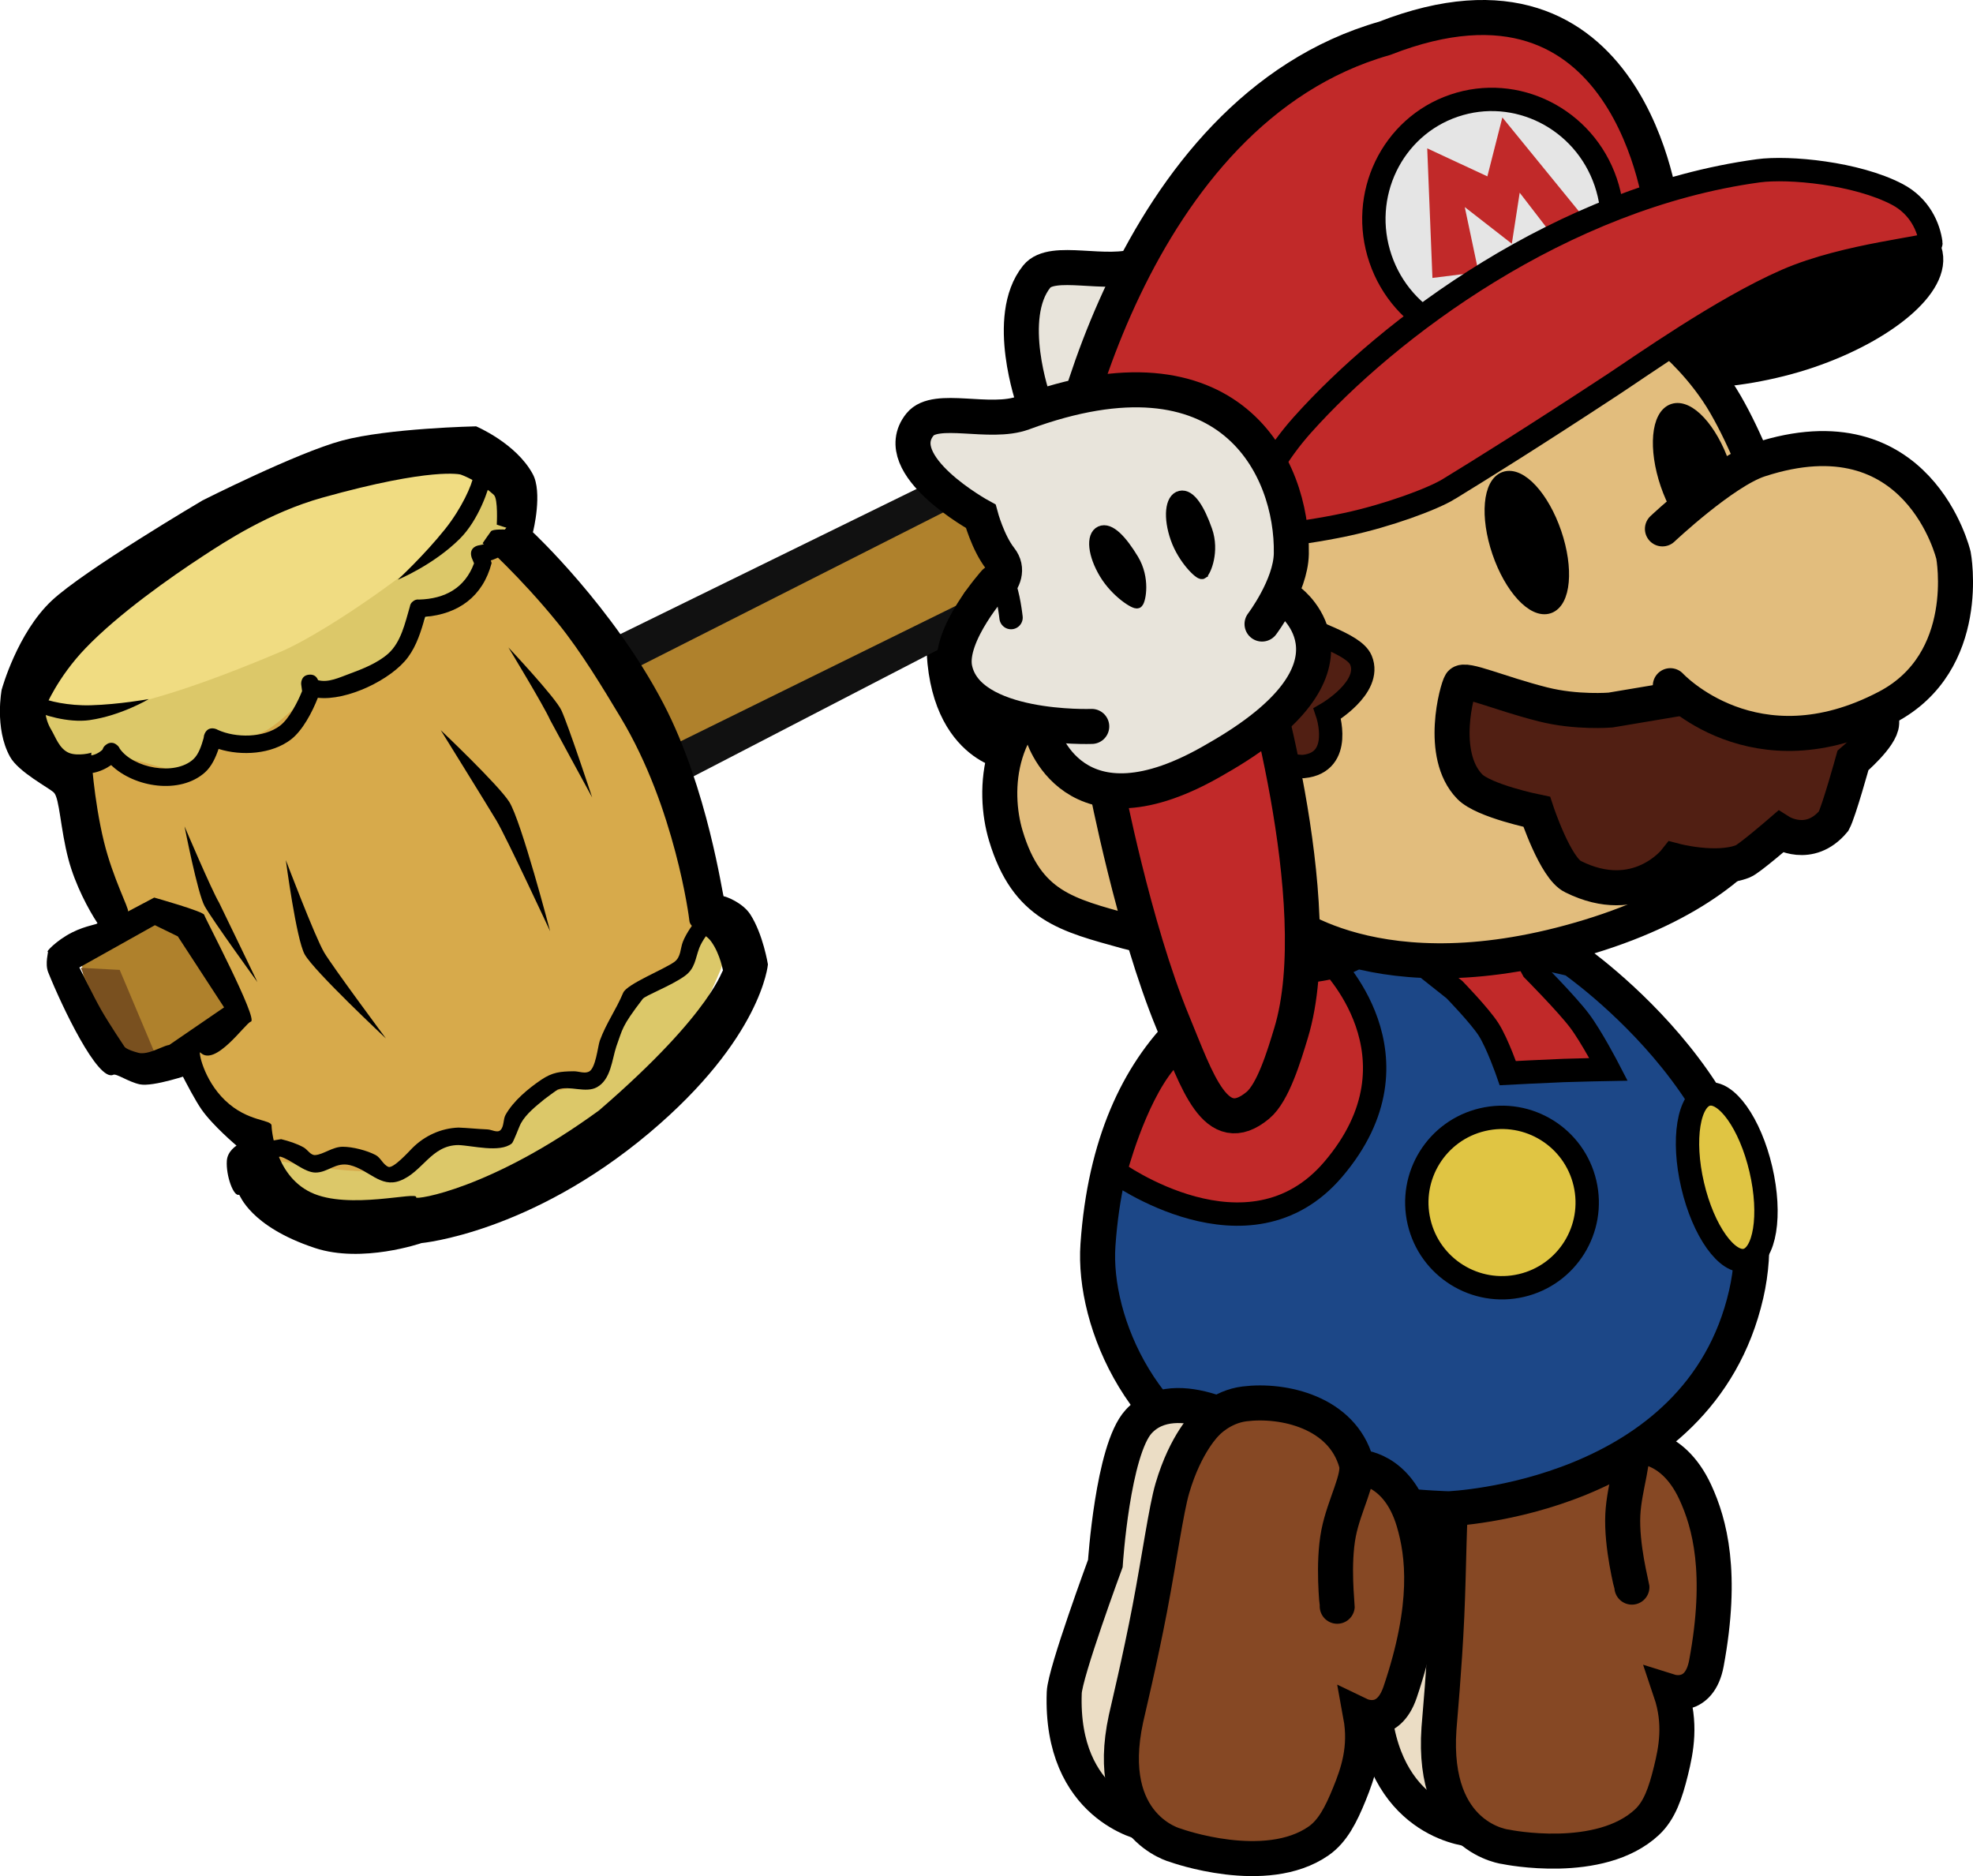 <svg version="1.1" xmlns="http://www.w3.org/2000/svg" xmlns:xlink="http://www.w3.org/1999/xlink" width="84.48" height="80.328" viewBox="0,0,84.48,80.328"><g transform="translate(-178.693,-126.336)"><g data-paper-data="{&quot;isPaintingLayer&quot;:true}" fill-rule="nonzero" stroke-linejoin="miter" stroke-miterlimit="10" stroke-dasharray="" stroke-dashoffset="0" style="mix-blend-mode: normal"><g data-paper-data="{&quot;index&quot;:null}" stroke="#000000"><path d="M237.405,147.966c0,0 3.259,10.691 1.569,16.265c-0.298,0.982 -0.768,2.553 -1.42,3.096c-1.809,1.505 -2.598,-1.031 -3.637,-3.54c-1.686,-4.069 -2.863,-10.18 -2.863,-10.18c0,0 -1.97,-6.25 1.124,-8.14c3.801,-2.322 5.226,2.499 5.226,2.499zM232.83,146.478l-0.018,-0.163c-0.071,-0.415 -0.254,-0.789 -0.388,-1.187c0,0 -0.08,-0.237 -0.317,-0.157c-0.237,0.08 -0.157,0.317 -0.157,0.317c0.125,0.37 0.307,0.723 0.369,1.109l0.014,0.134c0,0 0.027,0.249 0.275,0.222c0.249,-0.027 0.222,-0.275 0.222,-0.275z" fill="#c12929" stroke-width="1.5" stroke-linecap="round"/><g><path d="M225.743,146.857c0,0 -0.369,-1.79 0.073,-2.043c0.838,-0.479 4.578,-0.618 4.578,-0.618l3.126,-0.947l2.075,0.567l3.329,1.941c0,0 3.739,2.815 -3.147,6.733c-6.186,3.649 -7.479,-1.131 -7.479,-1.131z" fill="#e8e4db" stroke-width="1.5" stroke-linecap="round"/><g><g><path d="M224.543,146.534c0,0 -0.23,-0.029 -0.955,-0.951c-0.533,-0.678 -0.636,-2.077 -0.636,-2.077c0,0 -1.271,-3.582 0.131,-5.327c0.673,-0.838 2.988,0.03 4.42,-0.499c8.861,-3.274 11.55,2.332 11.481,6.031c-0.026,1.394 -1.254,3.01 -1.254,3.01" fill="#e8e4db" stroke-width="1.5" stroke-linecap="round"/><path d="M235.167,144.547c-0.088,0.056 -0.793,-0.603 -1.107,-1.495c-0.314,-0.892 -0.236,-1.692 0.174,-1.787c0.41,-0.095 0.803,0.557 1.117,1.449c0.314,0.892 -0.056,1.75 -0.184,1.833z" fill="#000000" stroke-width="0.5" stroke-linecap="butt"/><path d="M232.395,145.799c-0.075,0.073 -0.899,-0.431 -1.387,-1.24c-0.488,-0.81 -0.573,-1.609 -0.19,-1.785c0.383,-0.176 0.899,0.383 1.387,1.193c0.488,0.81 0.299,1.726 0.19,1.832z" fill="#000000" stroke-width="0.5" stroke-linecap="butt"/></g><g stroke-linecap="round"><path d="M230.439,151.105c0,0 -5.297,0.198 -5.859,-2.455c-0.312,-1.471 1.712,-3.721 1.712,-3.721" fill="#e8e4db" stroke-width="1.5"/><path d="M225.531,143.55c0,0 0.863,0.92 1.121,1.434c0.22,0.439 0.331,1.461 0.331,1.461" fill="none" stroke-width="1"/></g></g></g></g><g stroke="#000000" stroke-width="1.5" stroke-linecap="round"><path d="M241.776,204.667c0,0 -3.724,-0.182 -4.246,-5.042c-0.091,-0.846 0.949,-5.725 0.949,-5.725c0,0 -0.384,-4.856 0.54,-6.215c1.34,-1.972 4.937,-0.301 4.937,-0.301l0.906,3.514l-0.874,8.544l-1.055,3.622z" fill="#ebddc5"/><path d="M248.614,188.265c0,0 1.653,-0.235 2.67,1.966c0.614,1.329 1.192,3.451 0.475,7.316c-0.298,1.607 -1.532,1.221 -1.532,1.221c0.457,1.356 0.239,2.472 0.011,3.396c-0.233,0.945 -0.487,1.688 -1.022,2.188c-2.016,1.886 -6.02,1.065 -6.02,1.065c0,0 -3.219,-0.323 -2.889,-5.071c0.023,-0.335 0.235,-2.608 0.334,-4.804c0.099,-2.194 0.086,-4.312 0.217,-5.239c0.288,-2.027 1.05,-2.973 1.05,-2.973c0,0 0.52,-0.78 1.493,-1.047c1.633,-0.448 4.187,-0.235 5.093,1.811c0.264,0.596 -0.253,1.862 -0.315,3.089c-0.067,1.348 0.385,3.058 0.389,3.108" fill="#864824"/></g><g stroke="#000000"><g stroke-linecap="round"><path d="M246.044,167.405c0,0 9.248,6.368 7.417,14.348c-2.013,8.776 -12.737,9.183 -12.737,9.183c0,0 -4.08,-0.084 -7.968,-1.246c-5.072,-1.516 -7.281,-6.753 -7.051,-10.047c1.213,-17.378 20.339,-12.237 20.339,-12.237z" fill="#1c4787" stroke-width="1.5"/><g fill="#c12929" stroke-width="1"><path d="M244.338,167.863c0,0 1.428,1.439 1.978,2.165c0.525,0.692 1.251,2.095 1.251,2.095c0,0 -1.289,0.024 -1.926,0.048c-0.774,0.029 -2.386,0.113 -2.386,0.113c0,0 -0.438,-1.267 -0.825,-1.873c-0.374,-0.585 -1.459,-1.701 -1.459,-1.701l-2.245,-1.78l4.973,-0.246z"/><path d="M235.565,167.434c0,0 4.328,4.146 0.212,8.971c-3.622,4.246 -9.329,0.104 -9.329,0.104c0,0 0.792,-3.089 2.121,-4.698c3.191,-3.863 6.996,-4.377 6.996,-4.377z"/></g></g><path d="M239.454,178.654c-0.458,-1.962 0.761,-3.923 2.723,-4.381c1.962,-0.458 3.923,0.761 4.381,2.723c0.458,1.962 -0.761,3.923 -2.723,4.381c-1.962,0.458 -3.923,-0.761 -4.381,-2.723z" fill="#e0c543" stroke-width="1" stroke-linecap="butt"/><path d="M251.168,177.083c-0.458,-1.962 -0.175,-3.704 0.632,-3.893c0.807,-0.188 1.832,1.249 2.29,3.211c0.458,1.962 0.175,3.704 -0.632,3.893c-0.807,0.188 -1.832,-1.249 -2.29,-3.211z" fill="#e0c543" stroke-width="1" stroke-linecap="butt"/></g><g><path d="M261.099,137.127c0.426,1.251 -1.801,3.142 -4.975,4.224c-3.174,1.082 -7.261,1.218 -7.687,-0.033c-0.426,-1.251 2.969,-3.415 6.143,-4.497c3.174,-1.082 6.092,-0.945 6.519,0.306z" fill="#000000" stroke="#000000" stroke-width="1.5" stroke-linecap="butt"/><g><g stroke="#000000"><g stroke-linecap="round"><path d="M231.586,163.506l6.874,1.128l-1.498,2.246c0,0 -0.979,1.147 -4.705,0.737c-1.241,-0.137 -1.784,-1.619 -1.784,-1.619z" fill="#511f13" stroke-width="1.5"/><path d="M248.086,138.919l2.265,2.033c0,0 1.295,1.088 2.225,2.702c1.753,3.042 2.832,7.399 2.86,7.627c0.354,2.836 0.221,6.988 0.221,6.988c0,0 0.093,5.414 -8.898,8.164c-9.142,2.796 -13.324,-0.925 -13.324,-0.925c0,0 -3.928,1.427 -6.489,0.714c-2.561,-0.712 -4.278,-1.085 -5.185,-4.101c-0.582,-1.935 -0.411,-5.273 2.909,-6.724c2.098,-0.917 4.706,-0.615 4.706,-0.615l1.426,-6.574l3.401,-3.346l9.477,-5.551l2.199,-0.851z" fill="#e2bd7d" stroke-width="1.5"/><g fill="none" stroke-width="0.5"><path d="M228.114,158.558c0,0 2.485,0.809 2.789,2.569c0.545,3.146 -2.652,2.867 -2.652,2.867"/><path d="M228.268,160.49c0,0 1.126,-0.053 1.571,0.037c0.393,0.08 0.96,0.479 0.96,0.479"/></g></g><g><path d="M227.566,152.535l-0.169,-1.165l1.115,-1.023c0,0 1.902,-1.245 2.49,-1.471c0.257,-0.098 0.968,0.145 0.968,0.145c0,0 0.003,2.504 1.786,3.735c0.981,0.678 2.904,1.112 3.21,1.846c0.487,1.167 -1.439,2.285 -1.439,2.285c0,0 0.711,2.096 -1.02,2.268c-2.56,0.036 -5.757,-4.774 -5.757,-4.774z" fill="#511f13" stroke-width="1" stroke-linecap="round"/><g><path d="M245.304,149.145c0.525,1.54 0.397,2.976 -0.285,3.209c-0.682,0.233 -1.661,-0.827 -2.186,-2.366c-0.525,-1.54 -0.397,-2.976 0.285,-3.209c0.682,-0.233 1.661,0.827 2.186,2.366z" fill="#000000" stroke-width="0.5" stroke-linecap="butt"/><path d="M252.51,146.239c0.525,1.54 0.397,2.976 -0.285,3.209c-0.682,0.233 -1.661,-0.827 -2.186,-2.366c-0.525,-1.54 -0.397,-2.976 0.285,-3.209c0.682,-0.233 1.661,0.827 2.186,2.366z" fill="#000000" stroke-width="0.5" stroke-linecap="butt"/><g stroke-width="1.5" stroke-linecap="round"><path d="M258.151,154.975c0,0 1.162,0.986 1.112,2.322c-0.021,0.576 -1.23,1.601 -1.23,1.601c0,0 -0.602,2.177 -0.826,2.594c-1.041,1.245 -2.281,0.461 -2.281,0.461c0,0 -1.343,1.159 -1.603,1.261c-1.131,0.446 -2.9,-0.021 -2.9,-0.021c0,0 -1.614,2.055 -4.373,0.679c-0.754,-0.35 -1.557,-2.777 -1.557,-2.777c0,0 -2.275,-0.464 -2.872,-1.082c-1.324,-1.371 -0.531,-4.193 -0.382,-4.42c0.162,-0.247 1.624,0.421 3.517,0.901c1.444,0.366 2.894,0.244 2.894,0.244z" fill="#511f13"/><path d="M249.875,148.981c0,0 2.609,-2.458 4.152,-2.962c6.825,-2.231 8.311,4.096 8.311,4.096c0,0 0.856,4.555 -2.841,6.498c-5.685,2.988 -9.284,-0.918 -9.284,-0.918" fill="#e2bd7d"/></g></g></g></g><g><path d="M248.412,136.489c0,0 -3.599,1.318 -5.282,2.007c-1.567,0.641 -5.971,3.461 -8.693,6.579c-1.138,1.303 -6.274,9.822 -6.274,9.822c0,0 -2.481,0.16 -2.935,0.243c-0.551,0.101 -1.674,0.6 -2.367,1.341c-0.829,0.886 -1.189,2.028 -1.189,2.028c0,0 -3.298,-0.65 -2.413,-6.694c0.544,-3.719 4.566,-4.494 4.566,-4.494c0,0 -0.024,1.781 -0.02,1.645c0.074,-2.6 3.263,-17.883 14.173,-20.989c10.585,-4.132 11.873,7.44 11.873,7.44z" fill="#c12929" stroke="#000000" stroke-width="1.5" stroke-linecap="round"/><g stroke-linecap="butt"><path d="M247.446,134.13c0.925,2.713 -0.484,5.648 -3.147,6.556c-2.663,0.908 -5.571,-0.556 -6.496,-3.269c-0.925,-2.713 0.484,-5.648 3.147,-6.556c2.663,-0.908 5.571,0.556 6.496,3.269z" fill="#e5e5e5" stroke="#000000" stroke-width="1"/><path d="M240.027,138.236l-0.223,-5.547l2.575,1.198l0.642,-2.523l3.301,4.049l-1.041,1.146l-1.518,-1.972l-0.337,2.184l-2.015,-1.569l0.589,2.788z" fill="#c12929" stroke="none" stroke-width="0"/></g><path d="M240.745,147.267c-0.728,0.446 -2.644,1.147 -4.408,1.525c-2.29,0.491 -4.425,0.602 -4.425,0.602c0,0 0.351,-2.408 2.547,-4.866c3.672,-4.11 11.098,-9.731 19.523,-10.879c1.305,-0.178 4.205,0.098 5.943,1.007c0.981,0.514 1.357,1.424 1.445,2.09c0.026,0.199 -3.609,0.475 -6.184,1.599c-2.759,1.204 -6.262,3.687 -7.422,4.448c-3.451,2.267 -5.596,3.601 -7.019,4.473z" fill="#c12929" stroke="#000000" stroke-width="1" stroke-linecap="round"/></g></g></g><g stroke="#000000" stroke-width="1.5" stroke-linecap="round"><path d="M227.742,204.406c0,0 -3.66,-0.713 -3.48,-5.598c0.031,-0.85 1.76,-5.53 1.76,-5.53c0,0 0.315,-4.861 1.425,-6.074c1.609,-1.759 4.929,0.41 4.929,0.41l0.393,3.607l-2.089,8.33l-1.563,3.434z" fill="#ebddc5"/><path d="M236.86,189.153c0,0 1.67,0.004 2.361,2.328c0.417,1.403 0.685,3.586 -0.578,7.308c-0.525,1.548 -1.691,0.989 -1.691,0.989c0.258,1.407 -0.118,2.48 -0.476,3.363c-0.366,0.902 -0.724,1.601 -1.325,2.019c-2.266,1.577 -6.111,0.192 -6.111,0.192c0,0 -3.139,-0.781 -2.133,-5.432c0.071,-0.329 0.606,-2.547 1.018,-4.707c0.412,-2.157 0.702,-4.255 0.966,-5.154c0.576,-1.964 1.465,-2.792 1.465,-2.792c0,0 0.627,-0.698 1.627,-0.822c1.681,-0.209 4.177,0.368 4.781,2.522c0.176,0.627 -0.518,1.807 -0.754,3.012c-0.26,1.325 -0.057,3.082 -0.06,3.131" fill="#864824"/></g><g stroke="none" stroke-linecap="butt"><path d="M207.078,159.213l-1.998,-4.296l20.355,-10.588l2.052,5.013z" fill="#af812c" stroke-width="0"/><path d="M205.553,155.124c0,0 0.445,-0.36 0.418,-0.51c-0.048,-0.269 -1.244,-0.869 -1.244,-0.869l20.923,-10.252c0,0 -0.084,0.327 -0.139,0.541c-0.079,0.309 -0.291,1.134 -0.291,1.134z" fill="#111111" stroke-width="0"/><path d="M207.58,159.996c0,0 0.445,-0.36 0.418,-0.51c-0.048,-0.269 -0.577,-1.205 -0.577,-1.205c0,0 16.674,-8.207 19.177,-9.44c0.182,-0.09 0.546,0.885 0.546,0.885l-1.181,-5.724l-1.006,-0.314l2.861,5.886c0,0 -0.576,0.253 -0.89,0.413c-1.852,0.943 -19.349,10.009 -19.349,10.009z" fill="#111111" stroke-width="0"/><path d="M190.206,177.393c0,0 -5.888,-9.798 -7.137,-12.982c-1.314,-3.352 -0.562,-6.651 -0.562,-6.651l17.116,-8.778c0,0 6.314,4.684 6.839,7.289c0.66,3.274 2.835,11.194 2.835,11.194c0,0 -4.618,6.37 -7.856,8.054c-3.121,1.623 -11.235,1.873 -11.235,1.873z" fill="#d7aa4b" stroke-width="0"/><path d="M209.902,166.777c0.052,0.292 -2.217,6.4 -6.391,8.945c-4.713,2.874 -11.416,2.208 -11.746,2.266c-0.622,0.11 -1.744,-1.228 -1.854,-1.851c-0.11,-0.622 0.165,0.043 0.787,-0.067c0.12,-0.021 1.426,0.265 2.775,0.371c0.576,0.045 1.337,0.093 2.071,0.024c0.734,-0.069 0.971,-1.202 1.756,-1.406c1.09,-0.284 2.033,0.425 3.067,-0.101c0.457,-0.233 0.424,-1.21 0.875,-1.5c0.847,-0.544 1.986,-0.325 2.802,-0.938c0.882,-0.662 0.822,-2.691 1.557,-3.406c0.809,-0.787 2.312,-0.684 2.341,-1.499c0.065,-1.84 1.94,-0.946 1.959,-0.84z" fill="#dcc869" stroke-width="0"/><path d="M182.627,171.288l-0.567,-4.854l3.703,-1.07l2.864,4.505l-2.459,2.059z" fill="#af812c" stroke-width="0"/><path d="M183.766,171.558l-1.615,-3.783l1.667,0.088l1.527,3.622z" fill="#79501f" stroke-width="0"/><path d="M187.716,157.917c0.071,0.402 -0.426,1.204 -1.477,1.341c-0.602,0.078 -1.66,-0.489 -2.203,-0.393c-1.492,0.265 -2.793,-0.033 -2.905,-0.664c-0.112,-0.632 -2.269,-2.369 -0.777,-2.634c1.132,-0.201 18.883,-9.239 20.27,-8.611c0.083,0.038 0.066,2.204 -0.722,2.805c-0.686,0.523 -0.462,1.812 -1.554,2.458c-0.421,0.249 -0.959,0.174 -1.396,0.621c-0.782,0.8 -1.491,2.212 -2.414,2.615c-0.702,0.306 -1.608,0.114 -2.272,0.489c-1.05,0.593 -1.824,1.731 -2.738,1.877c-1.653,0.263 -1.819,0.06 -1.812,0.097z" fill="#dcc869" stroke-width="0"/><path d="M190.693,154.249c-2.438,1.029 -9.47,3.918 -10.215,1.697c-0.452,-1.349 5.787,-6.333 8.225,-7.362c2.438,-1.029 10.217,-2.871 10.77,-1.559c0.553,1.311 -6.342,6.196 -8.78,7.225z" fill="#f0dc82" stroke-width="0"/><path d="M178.772,155.843c0,0 0.66,-2.403 2.133,-3.787c1.387,-1.304 6.46,-4.294 6.46,-4.294c0,0 4.03,-2.036 5.966,-2.56c1.969,-0.533 5.748,-0.612 5.748,-0.612c0,0 1.711,0.72 2.427,2.046c0.42,0.777 0.032,2.407 -0.001,2.51c-0.05,0.158 -1.541,-0.347 -1.541,-0.347c0,0 0.063,-1.106 -0.126,-1.275c-0.684,-0.615 -1.418,-0.869 -1.418,-0.869c0,0 -1.203,-0.331 -5.926,0.989c-2.273,0.635 -4.186,1.897 -5.122,2.509c-1.374,0.899 -3.602,2.462 -5.019,3.94c-1.198,1.249 -1.711,2.511 -1.711,2.511c0,0 -0.082,0.432 0.252,0.99c0.182,0.304 0.338,0.804 0.752,0.977c0.368,0.154 1.011,0.001 0.96,-0.02c-0.029,-0.012 0.101,2.042 0.539,3.828c0.381,1.555 1.081,2.864 1.031,2.982c-0.001,0.002 1.121,-0.594 1.121,-0.594c0,0 2.139,0.601 2.143,0.745c0.002,0.077 2.336,4.501 1.993,4.568c-0.216,0.043 -1.525,1.966 -2.162,1.319c-0.091,-0.093 0.12,1.149 1.059,2.05c0.985,0.945 2.002,0.804 1.991,1.089c-0.002,0.041 0.097,2.092 1.682,2.852c1.616,0.775 4.629,-0.076 4.508,0.215c-0.05,0.12 3.211,-0.352 7.833,-3.726c5.02,-4.328 5.279,-6.145 5.308,-5.972c0.011,0.066 -0.105,-0.709 -0.512,-1.265c-0.293,-0.401 -0.907,-0.53 -0.93,-0.895c-0.006,-0.094 -0.609,-4.814 -2.934,-8.677c-0.772,-1.283 -1.69,-2.812 -2.684,-4.04c-1.618,-2.001 -3.233,-3.436 -3.233,-3.436c0,0 0.334,-0.487 0.358,-0.512c0.183,-0.19 1.789,0.038 1.789,0.038c0,0 3.44,3.21 5.6,7.353c1.89,3.623 2.533,8.25 2.572,8.24c0.051,-0.014 0.811,0.258 1.145,0.779c0.547,0.854 0.751,2.136 0.751,2.136c0,0 -0.254,3.158 -5.087,7.221c-5.101,4.288 -9.748,4.711 -9.748,4.711c0,0 -2.538,0.88 -4.56,0.211c-2.81,-0.93 -3.216,-2.296 -3.248,-2.282c-0.234,0.104 -0.569,-0.814 -0.525,-1.457c0.028,-0.413 0.415,-0.644 0.415,-0.644c0,0 -1.028,-0.867 -1.504,-1.557c-0.515,-0.746 -1.439,-2.712 -1.439,-2.712l2.41,-1.651l-1.982,-3.041l-0.98,-0.478l-3.234,1.81c0,0 0.621,1.268 0.928,1.807c0.335,0.588 1.003,1.585 1.003,1.585c0,0 0.064,0.123 0.595,0.262c0.561,0.146 1.48,-0.635 1.458,-0.21c-0.017,0.327 0.786,1.124 0.786,1.124c0,0 -1.616,0.558 -2.184,0.436c-0.487,-0.104 -0.999,-0.474 -1.136,-0.409c-0.659,0.315 -2.206,-2.942 -2.785,-4.388c-0.151,-0.376 0.02,-0.895 -0.014,-0.883c-0.116,0.044 0.35,-0.478 1.039,-0.825c0.632,-0.318 1.127,-0.334 1.079,-0.407c-0.363,-0.546 -0.947,-1.624 -1.238,-2.724c-0.344,-1.3 -0.379,-2.613 -0.622,-2.855c-0.207,-0.206 -1.514,-0.875 -1.879,-1.535c-0.681,-1.231 -0.354,-2.892 -0.354,-2.892z" fill="#000000" stroke-width="0"/><path d="M195.723,151.159c0,0 1.13,-1.044 2.031,-2.173c0.706,-0.885 1.155,-1.893 1.21,-2.276c0,0 0.055,-0.372 0.426,-0.317c0.372,0.055 0.317,0.426 0.317,0.426c-0.064,0.431 -0.521,1.783 -1.322,2.581c-1.141,1.137 -2.663,1.759 -2.663,1.759z" fill="#000000" stroke-width="0.5"/><path d="M182.537,157.168c-0.941,0.134 -2.08,-0.243 -2.402,-0.418c0,0 -0.277,-0.151 -0.126,-0.429c0.151,-0.277 0.429,-0.126 0.429,-0.126c0.285,0.156 1.189,0.365 2.141,0.338c1.214,-0.034 2.487,-0.265 2.487,-0.265c0,0 -1.188,0.708 -2.529,0.899z" data-paper-data="{&quot;index&quot;:null}" fill="#000000" stroke-width="0.5"/><path d="M200.99,148.177c0.373,0.043 0.33,0.416 0.33,0.416l-0.11,0.486c-0.479,0.626 -0.829,1.036 -1.501,1.253l0.034,0.112c-0.374,1.435 -1.429,2.184 -2.844,2.302c-0.178,0.609 -0.354,1.213 -0.741,1.736c-0.702,0.948 -2.605,1.874 -3.855,1.73c-0.239,0.613 -0.652,1.4 -1.148,1.783c-0.823,0.635 -2.112,0.72 -3.103,0.407c-0.124,0.364 -0.296,0.746 -0.577,1c-1.067,0.961 -3.027,0.656 -4.023,-0.308c-0.224,0.157 -0.482,0.274 -0.748,0.329c0,0 -0.37,0.066 -0.435,-0.304c-0.066,-0.37 0.304,-0.435 0.304,-0.435c0.184,-0.024 0.365,-0.117 0.502,-0.244l0.017,-0.03c0.02,-0.068 0.066,-0.137 0.155,-0.197c0.054,-0.04 0.129,-0.077 0.219,-0.074c0.09,0 0.164,0.04 0.216,0.082c0.072,0.052 0.113,0.109 0.136,0.166c0.581,0.838 2.357,1.179 3.151,0.459c0.237,-0.214 0.356,-0.608 0.44,-0.9l0.009,-0.048c0.002,-0.049 0.016,-0.103 0.045,-0.163c0.046,-0.095 0.106,-0.15 0.168,-0.181c0.062,-0.031 0.142,-0.044 0.246,-0.023c0.06,0.013 0.109,0.033 0.147,0.058c0.764,0.347 1.965,0.348 2.663,-0.184c0.386,-0.295 0.766,-1.036 0.941,-1.479l-0.039,-0.292c0,0 -0.037,-0.374 0.337,-0.411c0.244,-0.024 0.345,0.127 0.385,0.235c0.44,0.119 0.913,-0.114 1.34,-0.27c0.554,-0.204 1.216,-0.465 1.663,-0.865c0.553,-0.495 0.721,-1.31 0.92,-1.984l0.007,-0.024c0.016,-0.117 0.074,-0.189 0.14,-0.234c0.06,-0.052 0.146,-0.089 0.262,-0.074c1.1,-0.032 1.955,-0.492 2.347,-1.55l-0.103,-0.248c0,0 -0.006,-0.019 -0.012,-0.049c-0.003,-0.011 -0.005,-0.023 -0.008,-0.035c-0.066,-0.37 0.304,-0.435 0.304,-0.435c0.761,-0.131 0.983,-0.473 1.44,-1.069l-0.04,-0.116c0,0 0.043,-0.373 0.416,-0.33z" fill="#000000" stroke-width="0.5"/><path d="M197.563,157.597c0,0 2.473,2.344 2.934,3.071c0.514,0.812 1.752,5.542 1.752,5.542c0,0 -1.881,-4.045 -2.302,-4.745c-0.462,-0.769 -2.384,-3.869 -2.384,-3.869z" fill="#000000" stroke-width="0.5"/><path d="M192.569,167.111c0.358,0.606 2.649,3.689 2.649,3.689c0,0 -3.074,-2.876 -3.478,-3.599c-0.362,-0.647 -0.808,-4.038 -0.808,-4.038c0,0 1.245,3.283 1.638,3.948z" data-paper-data="{&quot;index&quot;:null}" fill="#000000" stroke-width="0.5"/><path d="M188.072,164.981c0.027,0.045 1.642,3.402 1.642,3.402c0,0 -1.924,-2.651 -2.26,-3.252c-0.301,-0.538 -0.859,-3.413 -0.859,-3.413c0,0 1.15,2.709 1.476,3.262z" data-paper-data="{&quot;index&quot;:null}" fill="#000000" stroke-width="0.5"/><path d="M200.462,154.056c0,0 2.007,2.132 2.268,2.691c0.291,0.624 1.319,3.734 1.319,3.734c0,0 -1.781,-3.272 -1.802,-3.321c-0.258,-0.588 -1.785,-3.104 -1.785,-3.104z" data-paper-data="{&quot;index&quot;:null}" fill="#000000" stroke-width="0.5"/><path d="M189.491,175.903c-0.198,-0.319 0.121,-0.517 0.121,-0.517l0.265,-0.133c0.284,-0.05 0.568,-0.097 0.853,-0.142c0.33,0.082 0.662,0.185 0.96,0.35c0.175,0.097 0.299,0.344 0.499,0.331c0.353,-0.024 0.743,-0.357 1.182,-0.356c0.426,0.001 1.026,0.156 1.404,0.353c0.221,0.115 0.318,0.414 0.549,0.508c0.209,0.086 0.908,-0.688 1.014,-0.795c0.533,-0.538 1.239,-0.86 1.988,-0.887c0.414,0.015 0.82,0.062 1.234,0.078c0.187,0.007 0.428,0.163 0.561,0.031c0.164,-0.163 0.107,-0.456 0.221,-0.658c0.334,-0.592 0.963,-1.117 1.521,-1.495c0.485,-0.328 0.821,-0.36 1.397,-0.367c0.217,-0.002 0.456,0.111 0.651,0.015c0.289,-0.142 0.376,-1.059 0.462,-1.32c0.286,-0.776 0.681,-1.292 1.003,-2.055c0.158,-0.375 1.737,-0.995 2.192,-1.323c0.285,-0.205 0.251,-0.574 0.364,-0.861c0.155,-0.393 0.446,-0.766 0.686,-1.11c0,0 0.215,-0.308 0.523,-0.093c0.308,0.215 0.093,0.523 0.093,0.523c-0.201,0.288 -0.473,0.615 -0.6,0.947c-0.176,0.461 -0.17,0.875 -0.627,1.202c-0.586,0.42 -1.682,0.83 -1.794,0.977c-0.932,1.218 -0.85,1.277 -1.131,2.039c-0.188,0.569 -0.231,1.407 -0.824,1.739c-0.492,0.276 -1.178,-0.089 -1.685,0.105c-0.037,0.014 -0.546,0.392 -0.568,0.41c-0.357,0.295 -0.779,0.62 -1.007,1.032c-0.084,0.151 -0.314,0.804 -0.394,0.867c-0.513,0.407 -1.683,0.087 -2.282,0.066c-1.168,0.001 -1.533,1.164 -2.509,1.529c-0.826,0.31 -1.33,-0.473 -2.135,-0.669c-0.613,-0.15 -0.94,0.322 -1.482,0.317c-0.477,-0.005 -1.027,-0.547 -1.497,-0.682c-0.23,0.047 -0.46,0.091 -0.691,0.132l-0,0.032c0,0 -0.319,0.198 -0.517,-0.121z" fill="#000000" stroke-width="0.5"/></g><g data-paper-data="{&quot;index&quot;:null}" stroke="#000000"><path d="M232.405,154.299c0,0 3.259,10.691 1.569,16.265c-0.298,0.982 -0.768,2.553 -1.42,3.096c-1.809,1.505 -2.598,-1.031 -3.637,-3.54c-1.686,-4.069 -2.863,-10.18 -2.863,-10.18c0,0 -1.97,-6.25 1.124,-8.14c3.801,-2.322 5.226,2.499 5.226,2.499zM227.83,152.812l-0.018,-0.163c-0.071,-0.415 -0.254,-0.789 -0.388,-1.187c0,0 -0.08,-0.237 -0.317,-0.157c-0.237,0.08 -0.157,0.317 -0.157,0.317c0.125,0.37 0.307,0.723 0.369,1.109l0.014,0.134c0,0 0.027,0.249 0.275,0.222c0.249,-0.027 0.222,-0.275 0.222,-0.275z" fill="#c12929" stroke-width="1.5" stroke-linecap="round"/><g><path d="M220.743,153.19c0,0 0.765,-1.724 1.207,-1.976c0.838,-0.479 3.445,-0.684 3.445,-0.684l3.126,-0.947l2.075,0.567l3.329,1.941c0,0 3.739,2.815 -3.147,6.733c-6.186,3.649 -7.479,-1.131 -7.479,-1.131z" fill="#e8e4db" stroke-width="1.5" stroke-linecap="round"/><g><g><path d="M220.61,152.134c0,0 1.636,-0.963 0.912,-1.884c-0.533,-0.678 -0.836,-1.81 -0.836,-1.81c0,0 -4.005,-2.182 -2.602,-3.927c0.673,-0.838 2.988,0.03 4.42,-0.499c8.861,-3.274 11.55,2.332 11.481,6.031c-0.026,1.394 -1.254,3.01 -1.254,3.01" fill="#e8e4db" stroke-width="1.5" stroke-linecap="round"/><path d="M230.167,150.88c-0.088,0.056 -0.793,-0.603 -1.107,-1.495c-0.314,-0.892 -0.236,-1.692 0.174,-1.787c0.41,-0.095 0.803,0.557 1.117,1.449c0.314,0.892 -0.056,1.75 -0.184,1.833z" fill="#000000" stroke-width="0.5" stroke-linecap="butt"/><path d="M227.395,152.132c-0.075,0.073 -0.899,-0.431 -1.387,-1.24c-0.488,-0.81 -0.573,-1.609 -0.19,-1.785c0.383,-0.176 0.899,0.383 1.387,1.193c0.488,0.81 0.299,1.726 0.19,1.832z" fill="#000000" stroke-width="0.5" stroke-linecap="butt"/></g><g stroke-linecap="round"><path d="M225.439,157.439c0,0 -5.297,0.198 -5.859,-2.455c-0.312,-1.471 1.712,-3.721 1.712,-3.721" fill="#e8e4db" stroke-width="1.5"/><path d="M221.653,151.318c0.22,0.439 0.331,1.461 0.331,1.461" fill="none" stroke-width="1"/></g></g></g></g></g></g></svg>